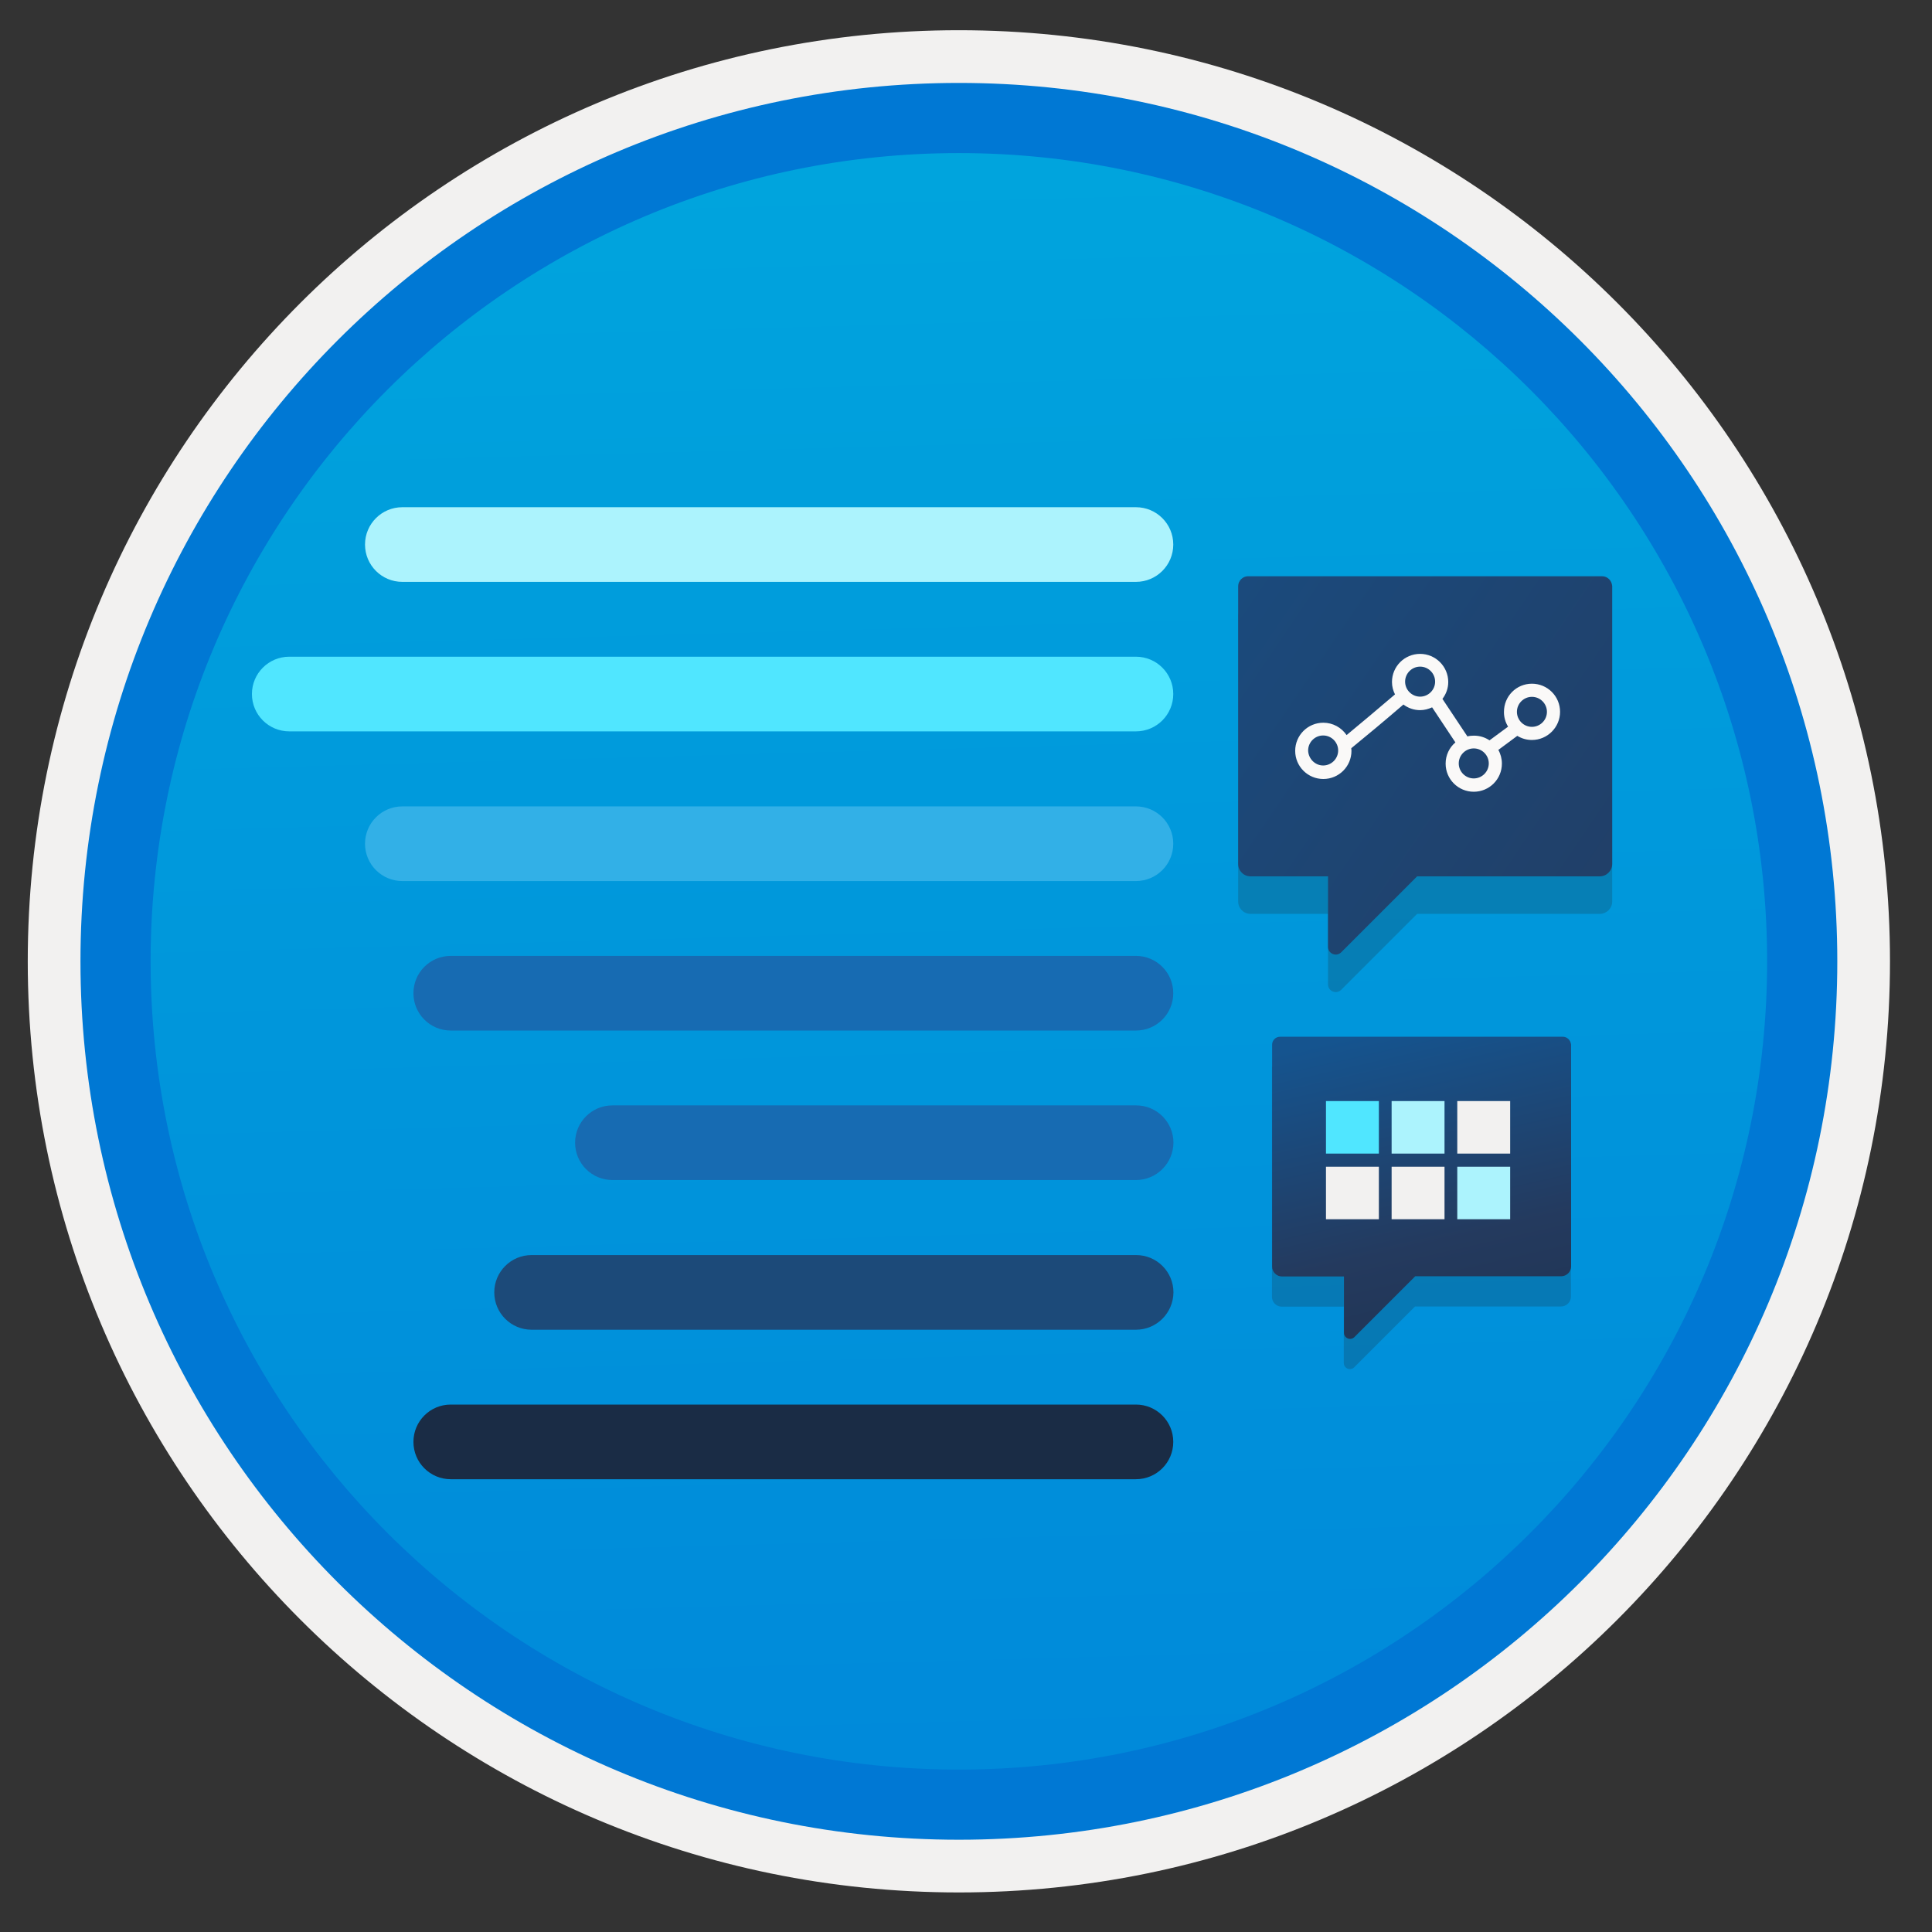 <svg width="103" height="103" viewBox="0 0 103 103" fill="none" xmlns="http://www.w3.org/2000/svg">
<rect x="0" y="0" width="103" height="103" fill="#333333" stroke="none"/>
<path d="M51.12 98.061C25.27 98.061 4.31 77.111 4.31 51.251C4.31 25.391 25.27 4.441 51.12 4.441C76.971 4.441 97.93 25.401 97.93 51.251C97.93 77.101 76.971 98.061 51.12 98.061Z" fill="url(#paint0_linear)"/>
<path fill-rule="evenodd" clip-rule="evenodd" d="M97.02 51.251C97.02 76.601 76.471 97.151 51.12 97.151C25.77 97.151 5.22 76.601 5.22 51.251C5.22 25.901 25.77 5.351 51.12 5.351C76.471 5.351 97.02 25.901 97.02 51.251ZM51.12 1.611C78.54 1.611 100.76 23.831 100.76 51.251C100.76 78.671 78.531 100.891 51.12 100.891C23.701 100.891 1.48 78.661 1.48 51.251C1.48 23.831 23.701 1.611 51.12 1.611Z" fill="#F2F1F0"/>
<path fill-rule="evenodd" clip-rule="evenodd" d="M94.21 51.251C94.21 75.051 74.921 94.341 51.12 94.341C27.32 94.341 8.03 75.051 8.03 51.251C8.03 27.451 27.32 8.161 51.12 8.161C74.921 8.161 94.21 27.451 94.21 51.251ZM51.12 4.421C76.981 4.421 97.951 25.391 97.951 51.251C97.951 77.111 76.981 98.081 51.12 98.081C25.261 98.081 4.29 77.111 4.29 51.251C4.29 25.391 25.25 4.421 51.12 4.421Z" fill="#0078D4"/>
<path d="M60.56 31.021H21.45C20.35 31.021 19.46 30.131 19.46 29.031C19.46 27.931 20.35 27.041 21.45 27.041H60.56C61.66 27.041 62.55 27.931 62.55 29.031C62.55 30.131 61.66 31.021 60.56 31.021Z" fill="#ACF3FD"/>
<path d="M60.56 38.991H15.421C14.32 38.991 13.431 38.101 13.431 37.001C13.431 35.901 14.32 35.011 15.421 35.011H60.56C61.66 35.011 62.55 35.901 62.55 37.001C62.55 38.101 61.66 38.991 60.56 38.991Z" fill="#50E6FF"/>
<path d="M60.56 46.971H21.45C20.35 46.971 19.46 46.081 19.46 44.981C19.46 43.881 20.35 42.991 21.45 42.991H60.56C61.66 42.991 62.55 43.881 62.55 44.981C62.55 46.081 61.66 46.971 60.56 46.971Z" fill="#32B0E7"/>
<path d="M60.56 62.911H32.651C31.55 62.911 30.66 62.021 30.66 60.921C30.66 59.821 31.55 58.931 32.651 58.931H60.571C61.67 58.931 62.56 59.821 62.56 60.921C62.55 62.021 61.66 62.911 60.56 62.911Z" fill="#176BB2"/>
<path d="M60.56 54.941H24.03C22.93 54.941 22.041 54.051 22.041 52.951C22.041 51.851 22.93 50.961 24.03 50.961H60.56C61.66 50.961 62.55 51.851 62.55 52.951C62.55 54.051 61.66 54.941 60.56 54.941Z" fill="#176BB2"/>
<path d="M60.56 70.891H28.34C27.241 70.891 26.351 70.001 26.351 68.901C26.351 67.801 27.241 66.911 28.34 66.911H60.571C61.67 66.911 62.56 67.801 62.56 68.901C62.55 70.001 61.66 70.891 60.56 70.891Z" fill="#1C4A79"/>
<path d="M60.56 78.861H24.03C22.93 78.861 22.041 77.971 22.041 76.871C22.041 75.771 22.93 74.881 24.03 74.881H60.56C61.66 74.881 62.55 75.771 62.55 76.871C62.55 77.971 61.66 78.861 60.56 78.861Z" fill="#1A2C45"/>
<path opacity="0.2" d="M85.93 32.73H66.01V48.06C66.01 48.42 66.3 48.721 66.671 48.721H70.8V52.48C70.8 52.84 71.24 53.031 71.501 52.77L75.55 48.721H85.29C85.65 48.721 85.951 48.431 85.951 48.06L85.93 32.73Z" fill="#1F1D21"/>
<path d="M85.41 30.721H66.54C66.251 30.721 66.01 30.961 66.01 31.251V46.061C66.01 46.421 66.3 46.721 66.671 46.721H70.8V50.481C70.8 50.841 71.24 51.031 71.501 50.771L75.55 46.721H85.29C85.65 46.721 85.951 46.421 85.951 46.061V31.251C85.93 30.951 85.701 30.721 85.41 30.721Z" fill="url(#paint1_linear)"/>
<path fill-rule="evenodd" clip-rule="evenodd" d="M81.671 36.45C82.501 36.45 83.171 37.12 83.171 37.95C83.171 38.77 82.501 39.45 81.671 39.45C81.38 39.45 81.121 39.37 80.891 39.23L79.88 39.98C80.001 40.19 80.07 40.45 80.07 40.71C80.07 41.54 79.4 42.21 78.57 42.21C77.74 42.21 77.07 41.54 77.07 40.71C77.07 40.26 77.27 39.85 77.591 39.58L76.35 37.71C76.15 37.8 75.941 37.86 75.71 37.86C75.38 37.86 75.07 37.75 74.82 37.56C73.811 38.43 72.8 39.27 72.04 39.89C72.04 39.94 72.05 39.98 72.05 40.03C72.05 40.86 71.38 41.53 70.55 41.53C69.721 41.53 69.05 40.86 69.05 40.03C69.05 39.2 69.721 38.53 70.55 38.53C71.061 38.53 71.52 38.79 71.79 39.19C72.531 38.58 73.49 37.77 74.371 37.02C74.27 36.82 74.21 36.6 74.21 36.36C74.21 35.53 74.88 34.86 75.71 34.86C76.531 34.86 77.21 35.53 77.21 36.36C77.21 36.7 77.091 37.01 76.9 37.26L78.231 39.26C78.341 39.23 78.46 39.22 78.581 39.22C78.891 39.22 79.171 39.31 79.41 39.47L80.4 38.74C80.26 38.51 80.18 38.25 80.18 37.97C80.171 37.12 80.841 36.45 81.671 36.45ZM81.671 38.75C82.111 38.75 82.471 38.39 82.471 37.95C82.471 37.51 82.111 37.15 81.671 37.15C81.231 37.15 80.871 37.51 80.871 37.95C80.871 38.39 81.231 38.75 81.671 38.75ZM78.57 41.5C79.01 41.5 79.371 41.14 79.371 40.7C79.371 40.26 79.01 39.9 78.57 39.9C78.13 39.9 77.77 40.26 77.77 40.7C77.77 41.14 78.13 41.5 78.57 41.5ZM75.71 37.14C76.15 37.14 76.51 36.78 76.51 36.34C76.51 35.9 76.15 35.54 75.71 35.54C75.27 35.54 74.91 35.9 74.91 36.34C74.91 36.78 75.27 37.14 75.71 37.14ZM70.54 40.81C70.981 40.81 71.341 40.45 71.341 40.01C71.341 39.57 70.981 39.21 70.54 39.21C70.1 39.21 69.74 39.57 69.74 40.01C69.751 40.45 70.111 40.81 70.54 40.81Z" fill="#FAF9F8"/>
<path opacity="0.2" d="M83.73 56.882H67.81V69.132C67.81 69.422 68.04 69.662 68.34 69.662H71.64V72.662C71.64 72.952 71.99 73.102 72.2 72.892L75.44 69.652H83.22C83.51 69.652 83.75 69.422 83.75 69.122L83.73 56.882Z" fill="#1F1D21"/>
<path d="M83.32 55.272H68.24C68.01 55.272 67.82 55.462 67.82 55.691V67.522C67.82 67.811 68.05 68.052 68.35 68.052H71.65V71.052C71.65 71.341 72 71.492 72.21 71.281L75.45 68.041H83.23C83.52 68.041 83.76 67.802 83.76 67.511V55.691C83.73 55.452 83.55 55.272 83.32 55.272Z" fill="url(#paint2_linear)"/>
<path d="M73.511 58.701H70.691V61.501H73.511V58.701Z" fill="#50E6FF"/>
<path d="M77.011 58.701H74.191V61.501H77.011V58.701Z" fill="#ACF3FD"/>
<path d="M80.511 58.701H77.691V61.501H80.511V58.701Z" fill="#F2F1F0"/>
<path d="M73.511 62.201H70.691V65.001H73.511V62.201Z" fill="#F2F1F0"/>
<path d="M77.011 62.201H74.191V65.001H77.011V62.201Z" fill="#F2F1F0"/>
<path d="M80.511 62.201H77.691V65.001H80.511V62.201Z" fill="#ACF3FD"/>
<defs>
<linearGradient id="paint0_linear" x1="49.35" y1="-13.542" x2="53.333" y2="132.226" gradientUnits="userSpaceOnUse">
<stop stop-color="#00ABDE"/>
<stop offset="1" stop-color="#007ED8"/>
</linearGradient>
<linearGradient id="paint1_linear" x1="45.515" y1="18.556" x2="168.908" y2="102.241" gradientUnits="userSpaceOnUse">
<stop stop-color="#15548F"/>
<stop offset="0.418" stop-color="#243A5E"/>
<stop offset="0.968" stop-color="#1A2C45"/>
</linearGradient>
<linearGradient id="paint2_linear" x1="74.218" y1="54.763" x2="80.454" y2="82.165" gradientUnits="userSpaceOnUse">
<stop stop-color="#15548F"/>
<stop offset="0.418" stop-color="#243A5E"/>
<stop offset="0.968" stop-color="#1A2C45"/>
</linearGradient>
</defs>
</svg>
